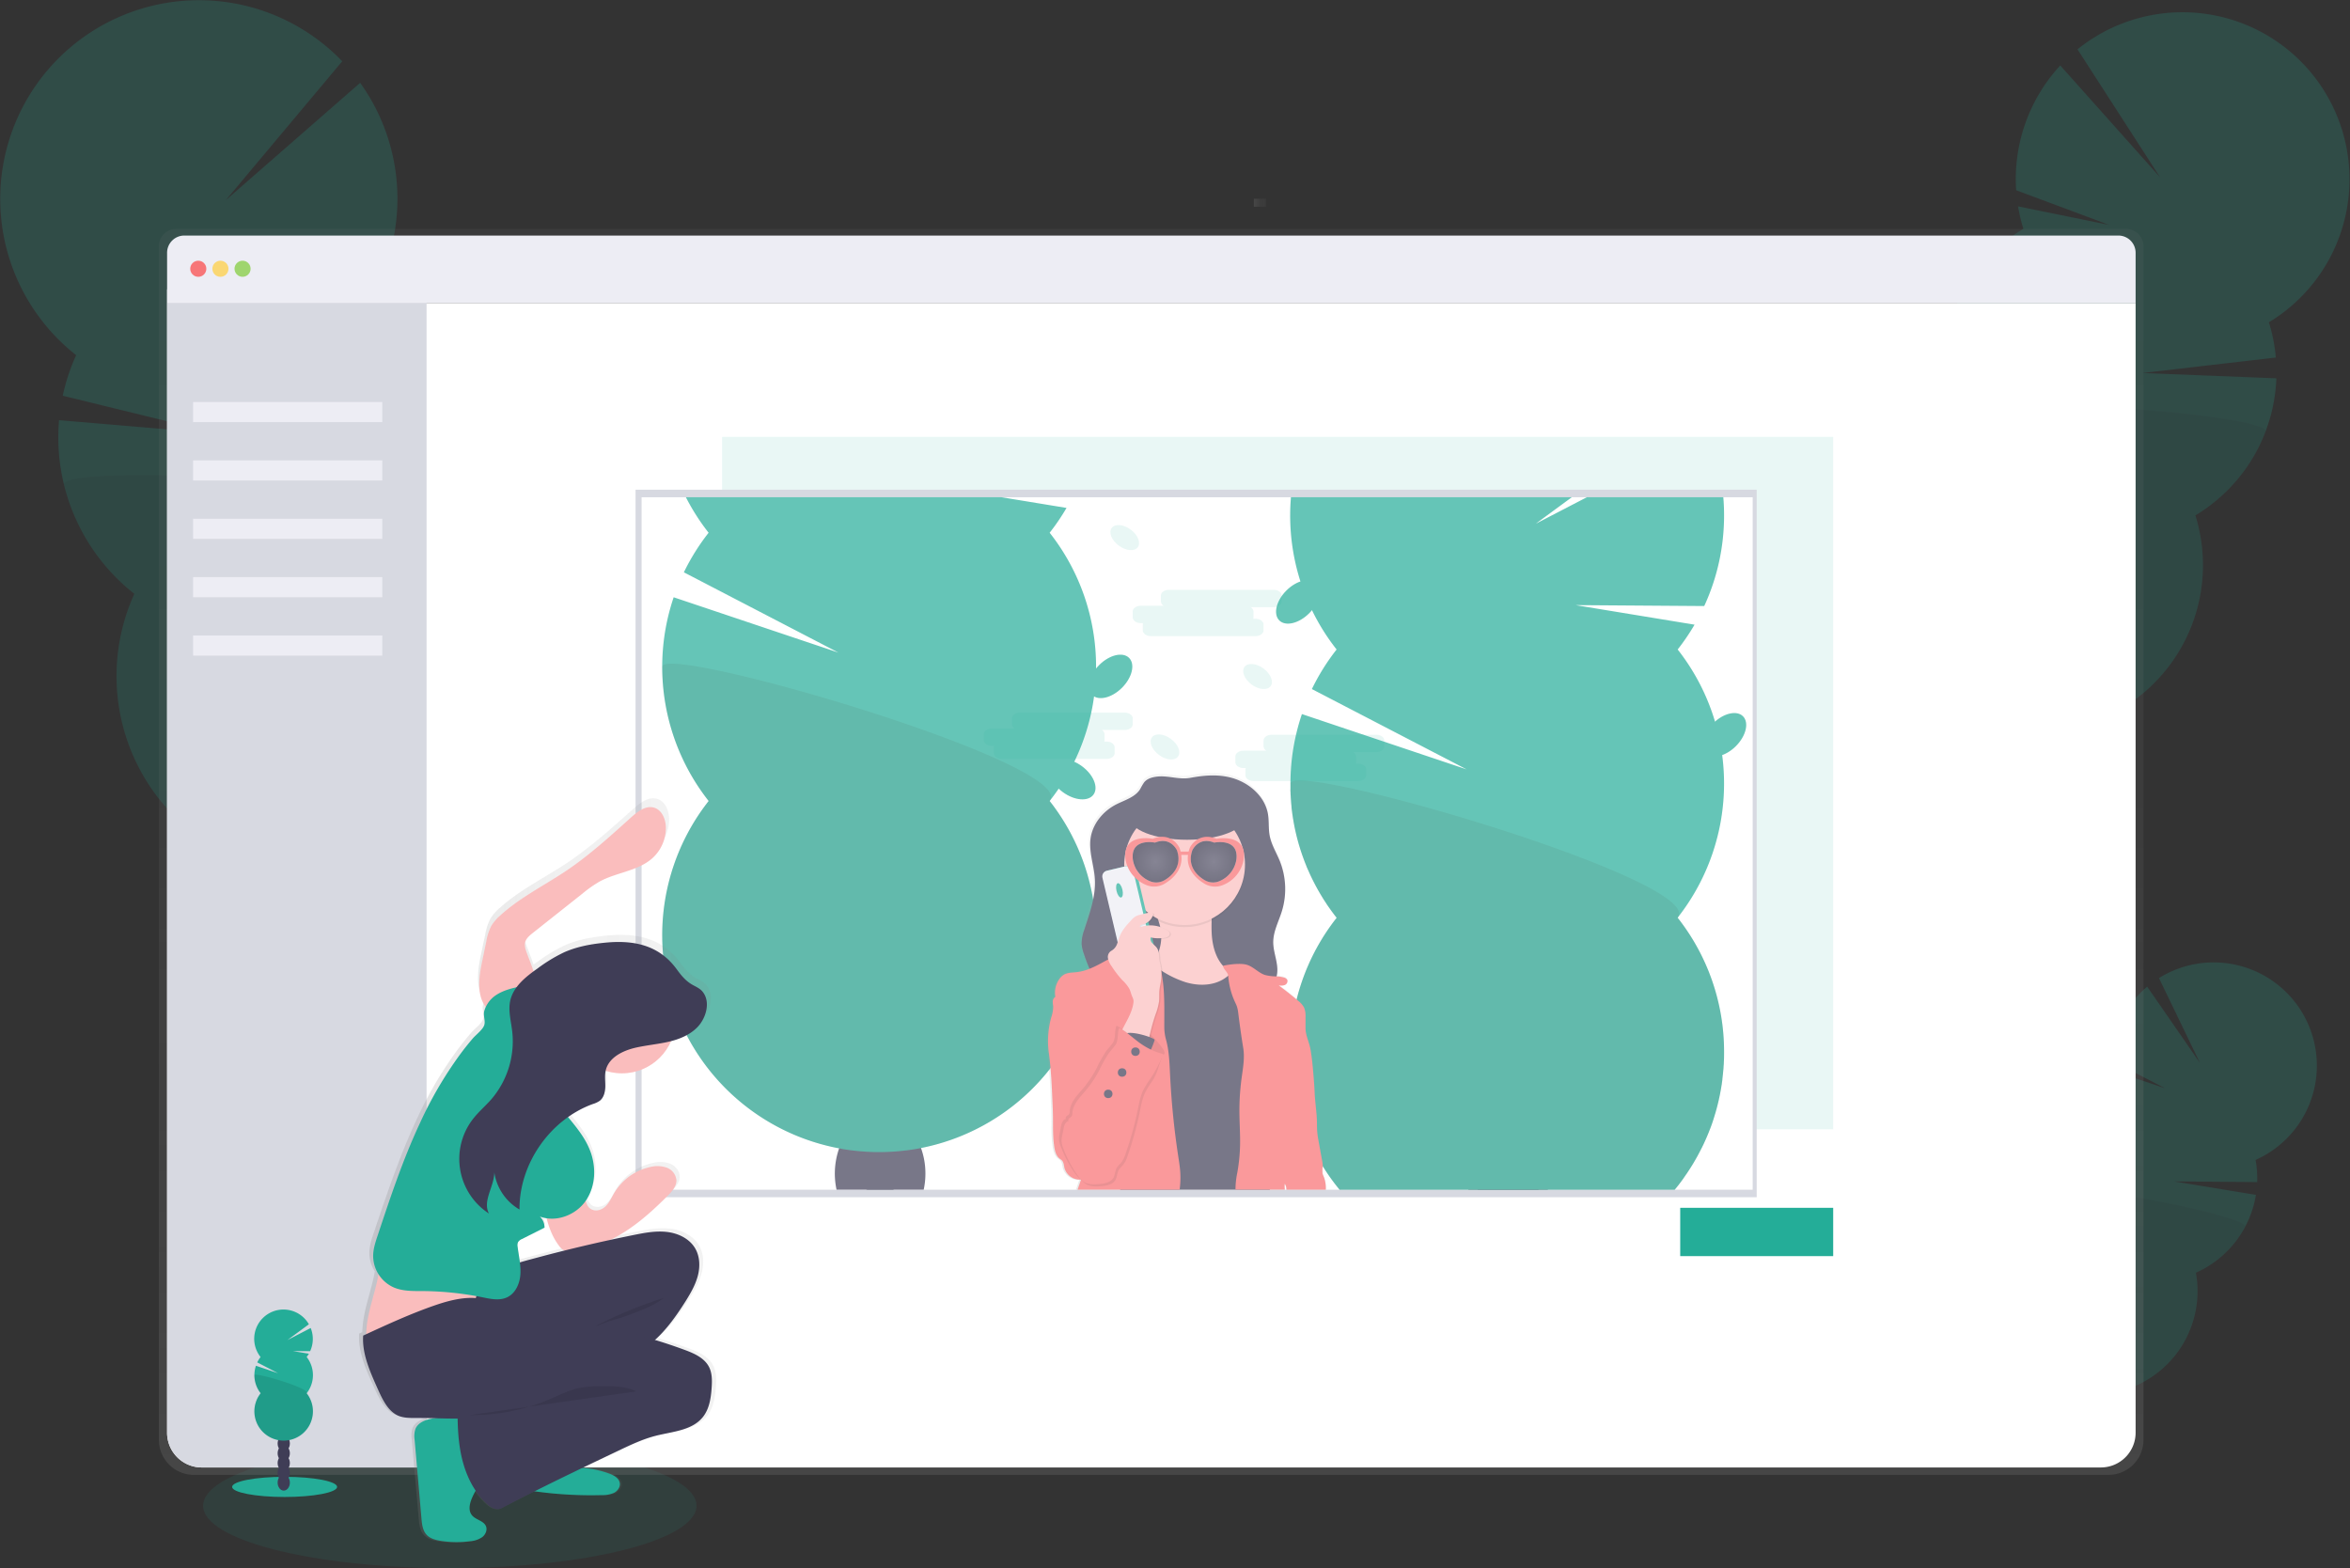 <svg id="be9f6829-3224-4753-912f-7f507815f1bf" data-name="Layer 1" xmlns="http://www.w3.org/2000/svg" xmlns:xlink="http://www.w3.org/1999/xlink" width="1167.52" height="779.03" viewBox="0 0 1167.52 779.03"><rect x="0" y="0" width="1167.52" height="779.03" fill="#333333" stroke="none"/><defs><linearGradient id="addcc5bc-03b4-4507-9835-d726e9cb4f1d" x1="588.17" y1="793.2" x2="588.17" y2="174.2" gradientUnits="userSpaceOnUse"><stop offset="0" stop-color="gray" stop-opacity="0.25"/><stop offset="0.54" stop-color="gray" stop-opacity="0.12"/><stop offset="1" stop-color="gray" stop-opacity="0.1"/></linearGradient><linearGradient id="e2504f94-45dd-4981-a816-a2f082e3b9ba" x1="556.2" y1="1179.83" x2="556.2" y2="1173.83" gradientTransform="translate(85.97 -1015.63)" xlink:href="#addcc5bc-03b4-4507-9835-d726e9cb4f1d"/><linearGradient id="e39136aa-3593-4907-8e63-1fd7210af8ba" x1="605.5" y1="651.51" x2="605.5" y2="444.51" xlink:href="#addcc5bc-03b4-4507-9835-d726e9cb4f1d"/><radialGradient id="ff6ab51b-9cbe-465e-bb4b-38096aabc913" cx="619.25" cy="488.58" r="10.84" gradientUnits="userSpaceOnUse"><stop offset="0" stop-color="#fff"/><stop offset="1"/></radialGradient><radialGradient id="f27ccdd2-fde5-49a7-9026-8eca3e6a77d9" cx="4409.64" cy="488.58" r="10.84" gradientTransform="matrix(-1, 0, 0, 1, 4999.95, 0)" xlink:href="#ff6ab51b-9cbe-465e-bb4b-38096aabc913"/><linearGradient id="b913257d-9419-4869-9ba2-4e2c570edd91" x1="194.53" y1="642.01" x2="372" y2="642.01" xlink:href="#addcc5bc-03b4-4507-9835-d726e9cb4f1d"/></defs><title>image post</title><ellipse cx="223.48" cy="748.04" rx="122.56" ry="30.99" fill="#24ad98" opacity="0.1"/><g opacity="0.2"><path d="M1023.5,786.91a17.73,17.73,0,0,1-1.73,2.67q-8.64-6.09-17.57-11.93c.12-.25.25-.51.39-.76a16.84,16.84,0,0,1,6-6.52c3.29-2,7-2.48,10-.86s4.76,4.94,4.94,8.78A16.84,16.84,0,0,1,1023.5,786.91Z" transform="translate(-16.24 -60.49)" fill="#3f3d56"/><ellipse cx="1022.06" cy="766.76" rx="14.01" ry="10.7" transform="translate(-150.13 1250.62) rotate(-62.09)" fill="#3f3d56"/><ellipse cx="1030.07" cy="751.62" rx="14.01" ry="10.7" transform="translate(-132.49 1249.65) rotate(-62.09)" fill="#3f3d56"/><ellipse cx="1038.09" cy="736.49" rx="14.01" ry="10.7" transform="translate(-114.85 1248.68) rotate(-62.09)" fill="#3f3d56"/><ellipse cx="1046.11" cy="721.35" rx="14.01" ry="10.7" transform="translate(-97.2 1247.71) rotate(-62.09)" fill="#3f3d56"/><path d="M1065.55,599a51.89,51.89,0,0,1-.78-7l27,9.08-27-14A51.4,51.4,0,0,1,1083,550.64l26.16,37.82-20.31-42.07a51.28,51.28,0,1,1,48,90.35,51.19,51.19,0,0,1,.8,11l-41.15-.32,40.52,6.67a51.33,51.33,0,0,1-29.84,38.68,51.28,51.28,0,1,1-71.23-37.72,51.29,51.29,0,0,1,29.67-56Z" transform="translate(-16.24 -60.49)" fill="#24ad98"/><path d="M1131.64,669.89a51,51,0,0,1-24.53,22.88,51.28,51.28,0,1,1-71.23-37.72C1033.89,644.12,1134.34,664.81,1131.64,669.89Z" transform="translate(-16.24 -60.49)" opacity="0.1"/></g><g opacity="0.2"><path d="M991.37,484.44a31.64,31.64,0,0,1-2.25,4.64Q974,481,958.51,473.42c.14-.43.3-.88.47-1.31a27.2,27.2,0,0,1,8.3-11.66c4.87-3.9,10.74-5.37,16-3.38s8.62,7,9.67,13.11A27.21,27.21,0,0,1,991.37,484.44Z" transform="translate(-16.24 -60.49)" fill="#3f3d56"/><ellipse cx="985.03" cy="452.35" rx="22.69" ry="17.33" transform="translate(195.63 1151.56) rotate(-69.16)" fill="#3f3d56"/><ellipse cx="994.89" cy="426.44" rx="22.69" ry="17.33" transform="translate(226.21 1144.08) rotate(-69.16)" fill="#3f3d56"/><ellipse cx="1004.76" cy="400.52" rx="22.69" ry="17.33" transform="translate(256.78 1136.6) rotate(-69.16)" fill="#3f3d56"/><ellipse cx="1014.62" cy="374.61" rx="22.69" ry="17.33" transform="translate(287.36 1129.13) rotate(-69.16)" fill="#3f3d56"/><path d="M1021.49,174.19a83.36,83.36,0,0,1-2.65-11.18l45.22,9.21L1017.9,155a83.11,83.11,0,0,1,21.91-62l49.56,55.53-41-63.53a83,83,0,1,1,95.09,135.6,83.42,83.42,0,0,1,3.46,17.51l-66.17,7.68,66.43,2.65a83.07,83.07,0,0,1-40.24,68.09,83,83,0,1,1-122-46.42,83,83,0,0,1,36.52-95.93Z" transform="translate(-16.24 -60.49)" fill="#24ad98"/><path d="M1141.79,274.89a82.59,82.59,0,0,1-34.86,41.65,83,83,0,1,1-122-46.42C979.6,253,1145.11,266.19,1141.79,274.89Z" transform="translate(-16.24 -60.49)" opacity="0.1"/></g><g opacity="0.2"><path d="M194.62,570.65a37.29,37.29,0,0,0,2,5.8q19-7.28,38.43-14c-.11-.53-.22-1.08-.36-1.62a32.41,32.41,0,0,0-8.07-15c-5.18-5.32-11.89-7.92-18.34-6.34s-11.2,7-13.35,14A32.49,32.49,0,0,0,194.62,570.65Z" transform="translate(-16.24 -60.49)" fill="#3f3d56"/><ellipse cx="206.83" cy="533.72" rx="20.61" ry="26.98" transform="translate(-136.89 3.78) rotate(-13.72)" fill="#3f3d56"/><ellipse cx="199.01" cy="501.69" rx="20.61" ry="26.98" transform="translate(-129.52 1.01) rotate(-13.72)" fill="#3f3d56"/><ellipse cx="191.2" cy="469.66" rx="20.61" ry="26.98" transform="translate(-122.14 -1.76) rotate(-13.72)" fill="#3f3d56"/><ellipse cx="183.38" cy="437.62" rx="20.61" ry="26.98" transform="translate(-114.77 -4.53) rotate(-13.72)" fill="#3f3d56"/><path d="M204.82,200.12a97.86,97.86,0,0,0,4.78-12.8l-54.71,4.2,57-13.46a98.81,98.81,0,0,0-16.71-76.43L128.5,159.85l57.77-68.92a98.72,98.72,0,1,0-132.2,146,99.32,99.32,0,0,0-6.67,20.16l76.95,18.81-78.78-6.67A98.81,98.81,0,0,0,83,355.5a98.71,98.71,0,1,0,150.76-36.8,98.71,98.71,0,0,0-29-118.58Z" transform="translate(-16.24 -60.49)" fill="#24ad98"/><path d="M48,301.21A98.29,98.29,0,0,0,83,355.5a98.71,98.71,0,1,0,150.76-36.8C242.64,299.25,45.39,290.45,48,301.21Z" transform="translate(-16.24 -60.49)" opacity="0.1"/></g><path d="M1072.54,174.2H103.8a8.64,8.64,0,0,0-8.63,8.66V775.74a17.43,17.43,0,0,0,17.4,17.46h951.2a17.43,17.43,0,0,0,17.4-17.46V182.86A8.65,8.65,0,0,0,1072.54,174.2Z" transform="translate(-16.24 -60.49)" fill="url(#addcc5bc-03b4-4507-9835-d726e9cb4f1d)"/><path d="M1077.25,211V772.25A17.26,17.26,0,0,1,1060,789.51H116.51a17.26,17.26,0,0,1-17.26-17.26V211Z" transform="translate(-16.24 -60.49)" fill="#fff"/><path d="M228.17,204.2V789.51H116.51a17.26,17.26,0,0,1-17.26-17.26v-568Z" transform="translate(-16.24 -60.49)" fill="#d7d9e1"/><path d="M1077.25,186.07V211h-978V186.07a8.56,8.56,0,0,1,8.56-8.56h960.88A8.56,8.56,0,0,1,1077.25,186.07Z" transform="translate(-16.24 -60.49)" fill="#ededf4"/><circle cx="98.51" cy="133.52" r="4" fill="#fa5959" opacity="0.8"/><circle cx="109.51" cy="133.52" r="4" fill="#fed253" opacity="0.8"/><circle cx="120.51" cy="133.52" r="4" fill="#8ccf4d" opacity="0.8"/><rect x="95.93" y="199.71" width="94" height="10" fill="#ededf4"/><rect x="95.93" y="228.71" width="94" height="10" fill="#ededf4"/><rect x="95.93" y="257.71" width="94" height="10" fill="#ededf4"/><rect x="95.93" y="286.71" width="94" height="10" fill="#ededf4"/><rect x="95.93" y="315.71" width="94" height="10" fill="#ededf4"/><rect x="640.17" y="158.2" width="4" height="6" transform="translate(787.13 -541.45) rotate(90)" fill="url(#e2504f94-45dd-4981-a816-a2f082e3b9ba)"/><rect x="358.76" y="217.03" width="552" height="344" fill="#24ad98" opacity="0.1"/><rect x="834.76" y="600.03" width="76" height="24" fill="#24ad98"/><rect x="315.76" y="243.29" width="557" height="351.48" fill="#d7d9e1"/><rect x="318.76" y="247.03" width="552" height="344" fill="#fff"/><path d="M649,353.51H597c-2.2,0-4,1.3-4,2.88v2.87a2.61,2.61,0,0,0,1.39,2.16H583c-2.2,0-4,1.29-4,2.88v2.87c0,1.58,1.8,2.88,4,2.88h1.14a2.19,2.19,0,0,0-.14.71v2.88c0,1.58,1.8,2.87,4,2.87h52c2.2,0,4-1.29,4-2.87v-2.88c0-1.58-1.8-2.87-4-2.87h-1.14a2.19,2.19,0,0,0,.14-.72V364.3a2.61,2.61,0,0,0-1.39-2.16H649c2.2,0,4-1.29,4-2.88v-2.87C653,354.81,651.2,353.51,649,353.51Z" transform="translate(-16.24 -60.49)" fill="#24ad98" opacity="0.1"/><path d="M575,414.51H523c-2.2,0-4,1.3-4,2.88v2.87a2.61,2.61,0,0,0,1.39,2.16H509c-2.2,0-4,1.29-4,2.88v2.87c0,1.58,1.8,2.88,4,2.88h1.14a2.19,2.19,0,0,0-.14.71v2.88c0,1.58,1.8,2.87,4,2.87h52c2.2,0,4-1.29,4-2.87v-2.88c0-1.58-1.8-2.87-4-2.87h-1.14a2.19,2.19,0,0,0,.14-.72V425.3a2.61,2.61,0,0,0-1.39-2.16H575c2.2,0,4-1.29,4-2.88v-2.87C579,415.81,577.2,414.51,575,414.51Z" transform="translate(-16.24 -60.49)" fill="#24ad98" opacity="0.1"/><path d="M700,425.51H648c-2.2,0-4,1.3-4,2.88v2.87a2.61,2.61,0,0,0,1.39,2.16H634c-2.2,0-4,1.29-4,2.88v2.87c0,1.58,1.8,2.88,4,2.88h1.14a2.19,2.19,0,0,0-.14.71v2.88c0,1.58,1.8,2.87,4,2.87h52c2.2,0,4-1.29,4-2.87v-2.88c0-1.58-1.8-2.87-4-2.87h-1.14a2.19,2.19,0,0,0,.14-.72V436.3a2.61,2.61,0,0,0-1.39-2.16H700c2.2,0,4-1.29,4-2.88v-2.87C704,426.81,702.2,425.51,700,425.51Z" transform="translate(-16.24 -60.49)" fill="#24ad98" opacity="0.1"/><ellipse cx="595" cy="431.51" rx="4.96" ry="8.06" transform="translate(-121.16 595.39) rotate(-53.72)" fill="#24ad98" opacity="0.1"/><ellipse cx="575" cy="327.51" rx="4.96" ry="8.06" transform="translate(-45.48 536.8) rotate(-53.72)" fill="#24ad98" opacity="0.1"/><ellipse cx="641" cy="396.51" rx="4.96" ry="8.06" transform="translate(-74.16 618.19) rotate(-53.72)" fill="#24ad98" opacity="0.1"/><g opacity="0.7"><path d="M460.49,651.51h-14a17.57,17.57,0,0,1,14,0Z" transform="translate(-16.24 -60.49)" fill="#3f3d56"/><path d="M476,643.51a37.22,37.22,0,0,1-.85,8h-43.3A37.94,37.94,0,0,1,433.13,631a32,32,0,0,1,2.56-5.48c4.11-7,10.56-11.45,17.81-11.45s13.7,4.48,17.81,11.45a32,32,0,0,1,2.5,5.31A37.1,37.1,0,0,1,476,643.51Z" transform="translate(-16.24 -60.49)" fill="#3f3d56"/><ellipse cx="437.26" cy="547.03" rx="22.5" ry="29.45" fill="#3f3d56"/><ellipse cx="437.26" cy="511.03" rx="22.5" ry="29.45" fill="#3f3d56"/><path d="M537.73,458.42a107.8,107.8,0,0,1-63.92,172.4c-2.59.51-5.21.93-7.86,1.23a107.59,107.59,0,0,1-24.74.13q-4.09-.43-8.08-1.19a107.78,107.78,0,0,1-64.82-172.57,107.81,107.81,0,0,1-17.38-101.21l81.83,27.47L356,344.81a107.91,107.91,0,0,1,12.29-19.66A107.57,107.57,0,0,1,357,307.51H513.78l32.33,5.31a109.12,109.12,0,0,1-8.38,12.33,107.35,107.35,0,0,1,23.06,66.64c0,.27,0,.55,0,.82a105.36,105.36,0,0,1-1,13.85q-.54,4.08-1.4,8.05a107.18,107.18,0,0,1-7.75,23c-.21.46-.43.91-.65,1.36a107.67,107.67,0,0,1-7.75,13.39c-1.38,2-2.82,4-4.34,5.93Z" transform="translate(-16.24 -60.49)" fill="#24ad98"/><path d="M345.24,391.79a107.3,107.3,0,0,0,23.07,66.64,107.77,107.77,0,1,0,169.42,0C552.17,440.09,345.24,379.69,345.24,391.79Z" transform="translate(-16.24 -60.49)" opacity="0.1"/><path d="M785.3,651.51H745.7a31.05,31.05,0,0,1,2-4c4.11-7,10.56-11.45,17.81-11.45s13.7,4.48,17.81,11.45A31.05,31.05,0,0,1,785.3,651.51Z" transform="translate(-16.24 -60.49)" fill="#3f3d56"/><path d="M788,629.51a35.52,35.52,0,0,1-4.69,18,27.73,27.73,0,0,1-2.85,4H750.54a27.73,27.73,0,0,1-2.85-4,35.52,35.52,0,0,1-4.69-18c0-16.27,10.07-29.45,22.5-29.45S788,613.24,788,629.51Z" transform="translate(-16.24 -60.49)" fill="#3f3d56"/><path d="M849.9,516.19l-.17.23a107.35,107.35,0,0,1,23.06,66.64c0,1.71,0,3.42-.12,5.11,0,.48,0,1-.08,1.45l-.06,1c0,.59-.09,1.19-.15,1.78s-.1,1.28-.18,1.91-.16,1.55-.26,2.32l0,.25c-.07.57-.15,1.14-.24,1.7,0,.4-.11.8-.17,1.19-.24,1.56-.52,3.11-.83,4.64-.08.44-.18.88-.28,1.32s-.18.9-.29,1.35-.24,1-.37,1.54a3.89,3.89,0,0,1-.12.49c-.13.55-.27,1.09-.41,1.63s-.22.83-.35,1.25c-.16.62-.34,1.24-.53,1.86s-.37,1.22-.56,1.83q-1,3.32-2.3,6.52c-.28.71-.56,1.41-.85,2.11,0,0,0,0,0,0-.22.54-.45,1.07-.68,1.59-.13.3-.26.6-.4.9s-.32.73-.49,1.09-.43,1-.66,1.41c-.31.66-.63,1.32-1,2-.19.38-.38.76-.58,1.14q-2.13,4.15-4.63,8.09c-.39.62-.79,1.24-1.2,1.85,0,0,0,0,0,0q-.62.95-1.26,1.86L852.53,646q-2,2.84-4.27,5.54H681.77c-1.49-1.81-2.93-3.67-4.3-5.58l-.79-1.11c-.27-.39-.55-.78-.81-1.18l-.41-.61c-.34-.5-.67-1-1-1.51l-.36-.56c-.37-.58-.74-1.17-1.1-1.77-1.35-2.2-2.61-4.45-3.8-6.75-.2-.38-.4-.76-.58-1.14-.33-.65-.65-1.31-1-2q-.35-.69-.66-1.41c-.17-.36-.34-.72-.49-1.09s-.27-.6-.4-.9c-.23-.52-.46-1-.68-1.59,0,0,0,0,0,0-.29-.7-.57-1.4-.85-2.11-.84-2.14-1.6-4.31-2.3-6.52-.19-.61-.38-1.22-.56-1.83s-.37-1.24-.53-1.86c-.13-.42-.24-.83-.35-1.25s-.28-1.08-.41-1.63a3.89,3.89,0,0,1-.12-.49c-.13-.51-.25-1-.37-1.54s-.2-.9-.29-1.35-.2-.88-.28-1.32c-.31-1.53-.59-3.08-.83-4.64-.06-.39-.12-.79-.17-1.19-.09-.56-.17-1.13-.24-1.7l0-.25c-.1-.77-.19-1.55-.26-2.32s-.14-1.27-.18-1.91-.11-1.19-.15-1.78l-.06-1c0-.48-.06-1-.08-1.45-.08-1.69-.12-3.4-.12-5.11a107.3,107.3,0,0,1,23.07-66.64c-.58-.73-1.14-1.47-1.7-2.22l-.37-.5q-.65-.86-1.26-1.74l-.39-.55c-.48-.69-1-1.39-1.42-2.09a3.28,3.28,0,0,1-.2-.31c-.49-.74-1-1.48-1.44-2.24l-.3-.47c-.44-.73-.89-1.46-1.32-2.2l-.22-.38c-.45-.78-.89-1.56-1.32-2.35l-.15-.28c-.39-.71-.76-1.42-1.13-2.14-.92-1.79-1.8-3.61-2.61-5.46-.48-1.08-1-2.16-1.39-3.26l-.16-.4c-.28-.69-.55-1.38-.81-2.08s-.51-1.39-.76-2.09-.49-1.41-.72-2.11c-.38-1.16-.74-2.32-1.09-3.5-.09-.3-.18-.61-.26-.91-.19-.68-.38-1.36-.56-2.05a0,0,0,0,0,0,0c-.18-.72-.36-1.44-.53-2.16s-.31-1.31-.46-2l-.09-.42q-.24-1.12-.45-2.25c-.11-.57-.22-1.14-.31-1.72a4.63,4.63,0,0,1-.09-.49c-.11-.59-.2-1.18-.29-1.77q-.18-1.14-.33-2.28c-.11-.86-.22-1.72-.31-2.58,0-.13,0-.27,0-.4-.08-.79-.16-1.59-.21-2.38s-.12-1.42-.16-2.13c0-.53-.07-1.07-.09-1.61s0-.88-.05-1.32,0-.86,0-1.3q0-1.25,0-2.49v-.28a107.55,107.55,0,0,1,5.69-34.3l81.83,27.47L668,402.81a107.91,107.91,0,0,1,12.29-19.66,107.11,107.11,0,0,1-12.25-19.54,105.28,105.28,0,0,1-5.72-14.26,107.65,107.65,0,0,1-5.1-32.83c0-3,.13-6,.38-9H797.13L779.2,320.69l25.41-13.18h67.8c.26,3,.38,6,.38,9a107.35,107.35,0,0,1-9.86,45.06L799,361.11l59.12,9.71a109.12,109.12,0,0,1-8.38,12.33,107.79,107.79,0,0,1,.17,133Z" transform="translate(-16.24 -60.49)" fill="#24ad98"/><path d="M872.79,583.06c0,1.71,0,3.42-.12,5.11,0,.48,0,1-.08,1.45l-.06,1c0,.59-.09,1.19-.15,1.78s-.1,1.28-.18,1.91-.16,1.55-.26,2.32l0,.25c-.07.57-.15,1.14-.24,1.7,0,.4-.11.8-.17,1.19-.24,1.56-.52,3.11-.83,4.64-.08.44-.18.88-.28,1.32s-.18.9-.29,1.35-.24,1-.37,1.54a3.89,3.89,0,0,1-.12.49c-.13.55-.27,1.09-.41,1.63s-.22.83-.35,1.25c-.16.62-.34,1.24-.53,1.86s-.37,1.22-.56,1.83q-1,3.32-2.3,6.52c-.28.71-.56,1.41-.85,2.11,0,0,0,0,0,0-.22.54-.45,1.07-.68,1.59-.13.3-.26.6-.4.9s-.32.73-.49,1.09-.43,1-.66,1.41c-.31.66-.63,1.32-1,2-.19.38-.38.76-.58,1.14q-2.13,4.15-4.63,8.09c-.39.62-.79,1.24-1.2,1.85,0,0,0,0,0,0q-.62.95-1.26,1.86L852.53,646q-2,2.84-4.27,5.54H681.77c-1.49-1.81-2.93-3.67-4.3-5.58l-.79-1.11c-.27-.39-.55-.78-.81-1.18l-.41-.61c-.34-.5-.67-1-1-1.51l-.36-.56c-.37-.58-.74-1.17-1.1-1.77-1.35-2.2-2.61-4.45-3.8-6.75-.2-.38-.4-.76-.58-1.14-.33-.65-.65-1.31-1-2q-.35-.69-.66-1.41c-.17-.36-.34-.72-.49-1.09s-.27-.6-.4-.9c-.23-.52-.46-1-.68-1.59,0,0,0,0,0,0-.29-.7-.57-1.4-.85-2.11-.84-2.14-1.6-4.31-2.3-6.52-.19-.61-.38-1.22-.56-1.83s-.37-1.24-.53-1.86c-.13-.42-.24-.83-.35-1.25s-.28-1.08-.41-1.63a3.89,3.89,0,0,1-.12-.49c-.13-.51-.25-1-.37-1.54s-.2-.9-.29-1.35-.2-.88-.28-1.32c-.31-1.53-.59-3.08-.83-4.64-.06-.39-.12-.79-.17-1.19-.09-.56-.17-1.13-.24-1.7l0-.25c-.1-.77-.19-1.55-.26-2.32s-.14-1.27-.18-1.91-.11-1.19-.15-1.78l-.06-1c0-.48-.06-1-.08-1.45-.08-1.69-.12-3.4-.12-5.11a107.3,107.3,0,0,1,23.07-66.64c-.58-.73-1.14-1.47-1.7-2.22l-.37-.5q-.65-.86-1.26-1.74l-.39-.55c-.48-.69-1-1.39-1.42-2.09a3.28,3.28,0,0,1-.2-.31c-.49-.74-1-1.48-1.44-2.24l-.3-.47c-.44-.73-.89-1.46-1.32-2.2l-.22-.38c-.45-.78-.89-1.56-1.32-2.35l-.15-.28c-.39-.71-.76-1.42-1.13-2.14-.92-1.79-1.8-3.61-2.61-5.46-.48-1.08-1-2.16-1.39-3.26l-.16-.4c-.28-.69-.55-1.38-.81-2.08s-.51-1.39-.76-2.09-.49-1.41-.72-2.11c-.38-1.16-.74-2.32-1.09-3.5-.09-.3-.18-.61-.26-.91-.19-.68-.38-1.36-.56-2.05a0,0,0,0,0,0,0c-.18-.72-.36-1.44-.53-2.16s-.31-1.31-.46-2l-.09-.42q-.24-1.12-.45-2.25c-.11-.57-.22-1.14-.31-1.72a4.63,4.63,0,0,1-.09-.49c-.11-.59-.2-1.18-.29-1.77q-.18-1.14-.33-2.28c-.11-.86-.22-1.72-.31-2.58,0-.13,0-.27,0-.4-.08-.79-.16-1.59-.21-2.38s-.12-1.42-.16-2.13c0-.53-.07-1.07-.09-1.61s0-.88-.05-1.32,0-.86,0-1.3q0-1.25,0-2.49a.66.66,0,0,1,0-.28c.55-1.83,6.83-1.65,16.81,0,7.93,1.31,18.18,3.55,29.77,6.45h0c59.74,14.94,154.66,47.39,146,60.23l-.17.23A107.35,107.35,0,0,1,872.79,583.06Z" transform="translate(-16.24 -60.49)" opacity="0.1"/><ellipse cx="568" cy="396.51" rx="13" ry="8" transform="translate(-130.25 457.29) rotate(-45)" fill="#24ad98"/><ellipse cx="661" cy="359.51" rx="13" ry="8" transform="translate(-76.85 512.21) rotate(-45)" fill="#24ad98"/><ellipse cx="873" cy="425.51" rx="13" ry="8" transform="translate(-61.43 681.45) rotate(-45)" fill="#24ad98"/><ellipse cx="549" cy="447.51" rx="8" ry="13" transform="translate(-152.84 564.84) rotate(-53.72)" fill="#24ad98"/><path d="M674,645.27a10.67,10.67,0,0,1-.6-1.54,13.47,13.47,0,0,1,.09-3.69V640a12.71,12.71,0,0,0-.29-2.6c-.6-3.28-1.19-6.57-1.78-9.85-.28-1.52-.55-3-.68-4.56s-.12-3.15-.14-4.72c-.08-5.1-1-10.17-1.18-15.26-.1-2.65-.31-5.3-.52-7.94-.37-4.55-.77-9.09-1.57-13.58-.63-3.56-2.42-6.88-2.45-10.5l-.06-5.63a10.74,10.74,0,0,0-.75-4.72,10.56,10.56,0,0,0-2.78-3.18l-.84-.71q-4-3.44-8.29-6.57h0c-.26-.21-.52-.4-.78-.59a6,6,0,0,0,3.11-.22,2.28,2.28,0,0,0,1.32-1.8,1.39,1.39,0,0,0-.13-.77,2.64,2.64,0,0,0-1.58-1.13,14.26,14.26,0,0,0-3.57-.59h-.21a14.32,14.32,0,0,0,.28-1.48,16.25,16.25,0,0,0-.08-4.35,2.36,2.36,0,0,0,0-.28c-.34-2.3-1-4.58-1.41-6.88-.05-.29-.09-.58-.13-.87a19.85,19.85,0,0,1-.29-3.26c0-5.43,2.76-10.42,4.35-15.61a37.49,37.49,0,0,0,1.59-12.76c0-.32,0-.64-.07-1a37.23,37.23,0,0,0-2.63-11.36c-1.72-4.23-4.22-8.19-5.06-12.67-.06-.33-.11-.64-.16-1,0-.06,0-.11,0-.17-.33-2.58-.21-5.2-.44-7.79l0-.22c0-.5-.1-1-.19-1.51-1.51-8.95-9.49-15.84-18.26-18.21-6.77-1.84-13.66-1.26-20.46,0-5.86,1.09-11.2-1.3-17-.54-2.29.3-4.68,1.05-6.15,2.83a31.21,31.21,0,0,0-2.05,3.44c-2.61,4.08-7.79,5.44-12.08,7.67-6.53,3.38-11.74,9.7-12.71,17-.91,6.75,1.75,13.45,2.15,20.25a36.69,36.69,0,0,1-.53,8.44c-1,5.73-3,11.37-4.77,16.94a19.88,19.88,0,0,0-1.33,7.12,19,19,0,0,0,1.1,4.84c.84,2.56,1.79,5.09,2.88,7.56a25.09,25.09,0,0,1-6.31,1.65c-2.22.25-4.57.16-6.49,1.29a7.85,7.85,0,0,0-2.26,2.15,11.86,11.86,0,0,0-2.05,8.92,2.75,2.75,0,0,0-1.28,2.37c0,.94.16,1.88.2,2.82a17.79,17.79,0,0,1-1,5.22,44.23,44.23,0,0,0-1.15,17.7c.4,2.94.71,5.86.94,8.79h0c.53,6.53.74,13.05,1,19.65.28,6.26-.24,12.59.8,18.78.35,2.07,1,4.26,2.62,5.56A10.2,10.2,0,0,1,543,637c.92,1,.95,2.42,1.25,3.71a8,8,0,0,0,8.24,5.87l0,0h0l-1.68,4.85H654.48a12.26,12.26,0,0,1,0-2.84l0,.06a5,5,0,0,1,.77,2.78H675A15.47,15.47,0,0,0,674,645.27Z" transform="translate(-16.24 -60.49)" fill="url(#e39136aa-3593-4907-8e63-1fd7210af8ba)"/><path d="M590.78,446.34c-2.28.3-4.65,1-6.11,2.81a32.48,32.48,0,0,0-2,3.42c-2.58,4.05-7.72,5.4-12,7.61-6.48,3.36-11.65,9.65-12.62,16.89-.89,6.71,1.74,13.36,2.14,20.12.52,8.62-2.61,17-5.26,25.21a19.64,19.64,0,0,0-1.32,7.07,18.71,18.71,0,0,0,1.09,4.82c2.43,7.37,5.73,14.55,10.64,20.57s11.54,10.82,19.1,12.6a55.44,55.44,0,0,0,10.53,1.12q8.12.3,16.24.29a47.18,47.18,0,0,0,8.89-.59c6.19-1.2,11.66-4.71,16.95-8.15,6.09-4,12.78-8.81,13.7-16,.66-5.2-1.94-10.3-1.94-15.54,0-5.39,2.74-10.35,4.32-15.51a37.49,37.49,0,0,0-1.1-24.92c-1.71-4.19-4.19-8.13-5-12.58-.65-3.49-.25-7.1-.83-10.59-1.49-8.9-9.42-15.74-18.13-18.1-6.72-1.82-13.55-1.25-20.31,0C601.89,448,596.58,445.58,590.78,446.34Z" transform="translate(-16.24 -60.49)" fill="#3f3d56"/><path d="M592.62,520.88a22,22,0,0,1-2.74,16.52,26.68,26.68,0,0,1-5.87,6.13,37.45,37.45,0,0,1-11.58,6.4,23.34,23.34,0,0,0,8.91,4.33,42,42,0,0,0,7.59.92,215.44,215.44,0,0,0,38.42-1.39c4.26-.54,8.7-1.28,12.14-3.84a1.69,1.69,0,0,0,.68-.8c.25-.85-.76-1.49-1.59-1.77-4.11-1.4-8.53-2.21-12.08-4.71-5.44-3.81-7.71-10.82-8.2-17.45s.47-13.31-.18-19.93q-13.17-.19-26.33.77c-1,.07-5.41-.18-5.93.67s1.87,3.28,2.47,4.2A29.27,29.27,0,0,1,592.62,520.88Z" transform="translate(-16.24 -60.49)" fill="#fbbebe"/><circle cx="588.54" cy="430.6" r="30" opacity="0.1"/><circle cx="588.54" cy="429.54" r="30" fill="#fbbebe"/><path d="M646.89,600.45c-2.45,10-4,20.44-2.95,30.73.66,6.54,2.89,13.64,3.17,20.33H572.77c0-3.48,0-7.07-.06-10.66,0-.71,0-1.41,0-2.13h0c0-.92,0-1.84,0-2.77h0c0-2.8,0-5.57,0-8.27,0-4.87,0-9.74-.51-14.58a106,106,0,0,0-5.95-25.22c-.21-.6-.42-1.2-.64-1.79h0a1.46,1.46,0,0,1-.07-.19c-.23-.6-.45-1.2-.68-1.81-3.62-9.61-7.75-19.6-5.77-29.6a24.71,24.71,0,0,1,2-5.85,25.86,25.86,0,0,1,7-8.9l.29-.24a25.22,25.22,0,0,1,3.26-2.16,19.87,19.87,0,0,1,1.79-.89l.23-.1a11.88,11.88,0,0,1,4.38-1c3.77-.06,7.16,2.09,10.31,4.19l.25.17.42.27.48.32c1.24.82,2.5,1.64,3.77,2.42l.61.37a49.94,49.94,0,0,0,11.31,5.33c6,1.82,12.78,1.89,18.27-1.14a19.84,19.84,0,0,0,3-2.09,22.21,22.21,0,0,0,1.69-1.53,39.36,39.36,0,0,0,3.33-3.74c1.45,2.84,4.62,4,7.25,5.84a21.24,21.24,0,0,1,6.71,8c.44.86.83,1.74,1.18,2.63a57.67,57.67,0,0,1,3,13.07,66.7,66.7,0,0,1,.87,13.23C650.09,588.71,648.33,594.57,646.89,600.45Z" transform="translate(-16.24 -60.49)" fill="#3f3d56"/><rect x="569.16" y="491.07" width="16.93" height="51.34" rx="2.9" transform="translate(1242.43 826.21) rotate(166.7)" fill="#24ad98"/><rect x="568.94" y="491.27" width="15.67" height="51.34" rx="2.9" transform="translate(1240.8 826.81) rotate(166.7)" fill="#ededf4"/><ellipse cx="572.44" cy="502.76" rx="1.5" ry="3.64" transform="translate(-116.57 84.73) rotate(-13.3)" fill="#24ad98"/><path d="M602.31,651.51H551.6l1.72-5h0s0,0,0,0h-.06a7.93,7.93,0,0,1-8.18-5.83c-.3-1.28-.33-2.74-1.24-3.69a9.32,9.32,0,0,0-1.17-.9c-1.64-1.29-2.25-3.47-2.59-5.53-1-6.15-.52-12.43-.79-18.66-.3-7-.52-13.87-1.13-20.78-.22-2.49-.49-5-.83-7.48a44.06,44.06,0,0,1,1.15-17.59,17.52,17.52,0,0,0,1-5.18c0-.94-.25-1.87-.2-2.8a2.75,2.75,0,0,1,1.27-2.36,11.79,11.79,0,0,1,2-8.86,7.74,7.74,0,0,1,2.24-2.14c1.9-1.12,4.25-1,6.44-1.28a24.59,24.59,0,0,0,6.26-1.64h0c.71-.28,1.4-.58,2.1-.9h0c2.44-1.12,4.82-2.48,7.21-3.77l.5-.27c1.8-1,3.61-1.89,5.46-2.66l.23-.09a24.22,24.22,0,0,1,6.85-1.79,38.25,38.25,0,0,1,6.93.17,4.29,4.29,0,0,1,1.84.58,6.21,6.21,0,0,1,2.05,2.17h0c.07.12.14.23.21.36a23.93,23.93,0,0,1,1.92,5.66c.12.49.23,1,.33,1.46a.06.06,0,0,0,0,0c.24,1.18.45,2.36.62,3.55,0,0,0,0,0,0v0a82.86,82.86,0,0,1,.82,9.06c.19,4.37.14,8.78.12,13.16,0,.74,0,1.47,0,2.2a24.06,24.06,0,0,0,.88,6.37c1.55,5.66,1.71,11.59,2,17.44a395.61,395.61,0,0,0,4.13,40.93c.39,2.55.8,5.09.94,7.66A45.52,45.52,0,0,1,602.31,651.51Z" transform="translate(-16.24 -60.49)" fill="#f86d70"/><path d="M591.36,578.16a29.52,29.52,0,0,1,3,4c.41.67.74,1.65.14,2.16a1.78,1.78,0,0,1-1.09.3l-7.16.3a8,8,0,0,1-3.2-.29,8.19,8.19,0,0,1-3.33-3l-3.17-4.14a9.47,9.47,0,0,1-2-3.57A3.2,3.2,0,0,1,576,570.4a4.73,4.73,0,0,1,3.49.24c2.14.73,4.7,1.22,6.61,2.46A28,28,0,0,1,591.36,578.16Z" transform="translate(-16.24 -60.49)" fill="#f86d70"/><path d="M591.36,578.16a29.52,29.52,0,0,1,3,4c.41.67.74,1.65.14,2.16a1.78,1.78,0,0,1-1.09.3l-7.16.3a8,8,0,0,1-3.2-.29,8.19,8.19,0,0,1-3.33-3l-3.17-4.14a9.47,9.47,0,0,1-2-3.57A3.2,3.2,0,0,1,576,570.4a4.73,4.73,0,0,1,3.49.24c2.14.73,4.7,1.22,6.61,2.46A28,28,0,0,1,591.36,578.16Z" transform="translate(-16.24 -60.49)" opacity="0.1"/><path d="M587.3,578.64a101.61,101.61,0,0,1,3.58-13.74,31.89,31.89,0,0,0,1.8-6.68c.19-1.79,0-3.6.18-5.4.14-1.55.52-3.07.75-4.61a23.1,23.1,0,0,0-.56-9.36c-.65-2.43,0-5.37-1.58-7.34-.63-.8-1.48-1.42-2.13-2.2a3.05,3.05,0,0,1-.81-2.81,17.63,17.63,0,0,0,6.75.22,4.46,4.46,0,0,0,1.88-.66,1.79,1.79,0,0,0,.8-1.72,2.54,2.54,0,0,0-1.29-1.47,15.8,15.8,0,0,0-13.43-1.49.79.79,0,0,1,.34-1,2.88,2.88,0,0,1,1-.34,7,7,0,0,0,5-4.33,1.38,1.38,0,0,0,.1-1c-.25-.75-1.31-.71-2.08-.52l-4.13,1a9.25,9.25,0,0,0-2.31.78,9.51,9.51,0,0,0-2.37,2.06c-2.17,2.34-4.38,4.76-5.58,7.72-.53,1.34-.85,2.76-1.41,4.09a6.23,6.23,0,0,1-2.72,3.25,3.54,3.54,0,0,0-1.77,3.73,10.32,10.32,0,0,0,1.89,4.09,50.2,50.2,0,0,0,5.19,6.77,18.7,18.7,0,0,1,3.56,4.35c.59,1.2.84,2.53,1.36,3.76a8.08,8.08,0,0,1,.65,1.78,4.64,4.64,0,0,1,0,1.34c-.87,6.74-5.87,12.24-7.74,18.78a2.21,2.21,0,0,0-.12,1,2.35,2.35,0,0,0,1.09,1.45c3.63,2.75,8.07,4.16,12.42,5.53A46.24,46.24,0,0,0,587.3,578.64Z" transform="translate(-16.24 -60.49)" opacity="0.1"/><path d="M586.69,578.33a102,102,0,0,1,3.58-13.74,31,31,0,0,0,1.8-6.67c.19-1.79,0-3.61.18-5.4.14-1.55.52-3.07.75-4.61a23.14,23.14,0,0,0-.55-9.37c-.66-2.42,0-5.37-1.59-7.34-.63-.8-1.47-1.41-2.13-2.19a3,3,0,0,1-.8-2.81,17.58,17.58,0,0,0,6.74.21,4.44,4.44,0,0,0,1.88-.65,1.8,1.8,0,0,0,.8-1.72,2.48,2.48,0,0,0-1.29-1.47,15.79,15.79,0,0,0-13.42-1.5.76.76,0,0,1,.33-1,3,3,0,0,1,1-.34,7,7,0,0,0,5-4.34,1.42,1.42,0,0,0,.09-1c-.25-.74-1.31-.7-2.08-.51l-4.13,1a10.31,10.31,0,0,0-2.31.78,9.72,9.72,0,0,0-2.37,2.06c-2.17,2.35-4.38,4.76-5.57,7.72-.54,1.34-.86,2.76-1.42,4.09a6.16,6.16,0,0,1-2.72,3.25,3.56,3.56,0,0,0-1.77,3.74,10.32,10.32,0,0,0,1.89,4.09,50.08,50.08,0,0,0,5.2,6.77,18.91,18.91,0,0,1,3.55,4.35c.59,1.2.84,2.53,1.36,3.75a8.5,8.5,0,0,1,.66,1.78,4.7,4.7,0,0,1,0,1.35c-.87,6.74-5.86,12.23-7.73,18.77a2.26,2.26,0,0,0-.13,1,2.4,2.4,0,0,0,1.09,1.45c3.63,2.74,8.07,4.16,12.42,5.53A46.36,46.36,0,0,0,586.69,578.33Z" transform="translate(-16.24 -60.49)" fill="#fbbebe"/><path d="M589.44,576.63a.78.78,0,0,1,.35.32.84.84,0,0,1,0,.54,45,45,0,0,1-3.92,8.62q-4.83-2.65-9.45-5.69a5.16,5.16,0,0,1-1.89-1.79C570,569.88,586.43,574.89,589.44,576.63Z" transform="translate(-16.24 -60.49)" fill="#3f3d56"/><path d="M571.34,580.88c-1.06,1.42-2.29,2.7-3.34,4.13a64.17,64.17,0,0,0-4.62,8.32,56.31,56.31,0,0,1-7,10.36c-2.73,3.21-6,6.49-6.29,10.69a3.46,3.46,0,0,1-.38,1.73,6.91,6.91,0,0,1-1.24,1c-.4.37-.63,1.06-.23,1.43-1.57.16-2.21,2-2.51,3.59l-.69,3.55a12.22,12.22,0,0,0-.34,2.82,11.66,11.66,0,0,0,.92,3.74A60.73,60.73,0,0,0,552,644.65c1.25,1.85,2.69,3.71,4.74,4.59a13.12,13.12,0,0,0,6,.57c2.88-.18,6.24-.65,7.68-3.16.91-1.59.77-3.65,1.77-5.2a19.69,19.69,0,0,1,1.9-2.09,13.52,13.52,0,0,0,2.35-4.63,172,172,0,0,0,6.32-23.08,37.35,37.35,0,0,1,2.09-7.74,43,43,0,0,1,3.85-6.35c2.57-3.89,3-7.25,4.73-11.56-3.92-.91-5.73-3.51-9.06-5.71-3.15-2.08-7.8-6.5-11.12-8.1C572.22,574.92,573.14,578.45,571.34,580.88Z" transform="translate(-16.24 -60.49)" opacity="0.1"/><path d="M569,578.75c-1.06,1.42-2.29,2.71-3.34,4.13a63.06,63.06,0,0,0-4.61,8.33,57.68,57.68,0,0,1-7,10.36c-2.74,3.21-6,6.49-6.3,10.69a3.46,3.46,0,0,1-.38,1.73c-.31.45-.84.67-1.24,1s-.63,1.06-.23,1.43c-1.56.16-2.21,2-2.51,3.58l-.69,3.55a13,13,0,0,0-.34,2.83,11.66,11.66,0,0,0,.92,3.74,60.73,60.73,0,0,0,6.41,12.37c1.25,1.85,2.69,3.7,4.74,4.59a13.26,13.26,0,0,0,6,.57c2.88-.19,6.25-.65,7.68-3.16.92-1.6.77-3.65,1.77-5.2a18.86,18.86,0,0,1,1.9-2.1,13.47,13.47,0,0,0,2.35-4.62,173.52,173.52,0,0,0,6.33-23.08,36.55,36.55,0,0,1,2.08-7.74,43.06,43.06,0,0,1,3.85-6.36c2.57-3.88,2.42-6.19,4.2-10.5-3.92-.9-5.19-4.56-8.53-6.77-3.15-2.07-7.8-6.5-11.12-8.09C569.83,572.8,570.75,576.33,569,578.75Z" transform="translate(-16.24 -60.49)" opacity="0.1"/><path d="M570.28,579.81c-1.06,1.42-2.29,2.71-3.34,4.13a64.29,64.29,0,0,0-4.62,8.33,56.31,56.31,0,0,1-7,10.36c-2.73,3.21-6,6.49-6.29,10.69a3.46,3.46,0,0,1-.38,1.73,6.91,6.91,0,0,1-1.24,1c-.4.37-.64,1.06-.24,1.43-1.56.16-2.21,2-2.51,3.59l-.69,3.55a12.78,12.78,0,0,0-.33,2.82,11.66,11.66,0,0,0,.92,3.74A60.73,60.73,0,0,0,551,643.59c1.25,1.85,2.69,3.71,4.74,4.59a13.07,13.07,0,0,0,6,.57c2.89-.19,6.25-.65,7.69-3.16.91-1.6.77-3.65,1.77-5.2a19.69,19.69,0,0,1,1.9-2.09,13.79,13.79,0,0,0,2.35-4.63,172,172,0,0,0,6.32-23.08,37.33,37.33,0,0,1,2.08-7.74,43.37,43.37,0,0,1,3.86-6.35,73.12,73.12,0,0,0,6.54-12.33,33.77,33.77,0,0,1-10.87-4.94c-3.15-2.08-7.8-6.51-11.12-8.1C571.16,573.86,572.08,577.39,570.28,579.81Z" transform="translate(-16.24 -60.49)" fill="#f86d70"/><circle cx="564.12" cy="522.46" r="2.12" fill="#3f3d56"/><circle cx="557.48" cy="532.81" r="2.12" fill="#3f3d56"/><circle cx="550.58" cy="543.43" r="2.12" fill="#3f3d56"/><path d="M674.89,651.51H655.35a5,5,0,0,0-.84-3c0,.06,0,.12,0,.18a11.23,11.23,0,0,0,.06,2.78H630.05a42.32,42.32,0,0,1,.9-8.4,87.12,87.12,0,0,0,1.37-13.48c.12-5.58-.29-11.16-.32-16.74a120.36,120.36,0,0,1,1.06-16.54c.67-5,1.66-10.15.84-15.17-.92-5.61-1.71-11.29-2.42-16.93,0-.2-.05-.4-.08-.61a16.19,16.19,0,0,0-.63-3.08c-.29-.85-.7-1.65-1.07-2.47a34.67,34.67,0,0,1-1.68-4.38,40.4,40.4,0,0,1-1.61-8.53c-.14-1.65-2.41-3.13-2.48-4.79h0a.34.34,0,0,1,0-.1c3.25-.66,9-1.47,12.15-.34s5.45,3.89,8.59,4.93a22.33,22.33,0,0,0,5.78.71,14.33,14.33,0,0,1,3.75.6,2.54,2.54,0,0,1,1.57,1.12.7.7,0,0,1,.08.23,2.1,2.1,0,0,1-1.26,2.32,4.92,4.92,0,0,1-2.38.29h0l-.69-.07q4.57,3.34,8.9,7l.94.8A10.36,10.36,0,0,1,664.1,561a10.82,10.82,0,0,1,.75,4.7c0,1.86,0,3.73,0,5.59,0,3.59,1.81,6.89,2.44,10.43.79,4.46,1.18,9,1.55,13.49.21,2.63.42,5.26.52,7.89.21,5.06,1.09,10.1,1.17,15.17,0,1.56,0,3.12.14,4.68s.4,3,.67,4.53c.59,3.26,1.18,6.53,1.78,9.79a14,14,0,0,1,.29,2.58v0a14,14,0,0,0-.1,3.71,10.55,10.55,0,0,0,.6,1.53A15.6,15.6,0,0,1,674.89,651.51Z" transform="translate(-16.24 -60.49)" fill="#f86d70"/><ellipse cx="589.74" cy="406.04" rx="28.67" ry="11.15" fill="#3f3d56"/><path d="M634.26,484.48a8.52,8.52,0,0,0-.7-2.93s0,0,0,0a6.66,6.66,0,0,0-.84-1.4c-3.6-4.64-12.11-2.94-12.11-2.94a15,15,0,0,0-2.05-.65,9.56,9.56,0,0,0-7.35.94,10.4,10.4,0,0,0-3.83,4.12,16.29,16.29,0,0,0-.6,1.93,15.28,15.28,0,0,0-.32,1.67c-1,7.58,4.66,12.19,8.26,14.32a10.24,10.24,0,0,0,9,.67,16.63,16.63,0,0,0,10.41-12.82,13.94,13.94,0,0,0,.12-1.65h0A8.28,8.28,0,0,0,634.26,484.48Zm-3.76,3.09a13.86,13.86,0,0,1-8.45,10.68,8.19,8.19,0,0,1-7.36-.56c-3.37-2-8.93-6.8-6-14.92,0,0,3-6.79,10.75-3.68C619.48,479.09,631.88,476.55,630.5,487.57Z" transform="translate(-16.24 -60.49)" fill="#f86d70"/><path d="M619.48,479.1s12.4-2.55,11,8.47a13.86,13.86,0,0,1-8.45,10.68,8.08,8.08,0,0,1-3.14.63h0a8.2,8.2,0,0,1-4.22-1.18c-3.37-2-8.93-6.81-6-14.93C608.73,482.77,611.76,476,619.48,479.1Z" transform="translate(-16.24 -60.49)" fill="#3f3d56"/><path d="M619.48,479.1s12.4-2.55,11,8.47a13.86,13.86,0,0,1-8.45,10.68,8.08,8.08,0,0,1-3.14.63h0a8.2,8.2,0,0,1-4.22-1.18c-3.37-2-8.93-6.81-6-14.93C608.73,482.77,611.76,476,619.48,479.1Z" transform="translate(-16.24 -60.49)" opacity="0.1" fill="url(#ff6ab51b-9cbe-465e-bb4b-38096aabc913)"/><path d="M603.11,485.2a15.28,15.28,0,0,0-.32-1.67,16.29,16.29,0,0,0-.6-1.93,10.4,10.4,0,0,0-4.3-4.38,9.25,9.25,0,0,0-5.63-.91,13.79,13.79,0,0,0-3.3.88s-8.51-1.7-12.11,2.94a6.66,6.66,0,0,0-.84,1.4s0,0,0,0a8.52,8.52,0,0,0-.7,2.93,8.28,8.28,0,0,0,0,1.23h0a13.32,13.32,0,0,0,1,4.95l0,.07a16.45,16.45,0,0,0,3.65,5.59A16.11,16.11,0,0,0,581.9,498a17.81,17.81,0,0,0,3.9,2.19,10.22,10.22,0,0,0,9-.67C598.45,497.39,604.11,492.78,603.11,485.2Zm-8.24,12.49a8.19,8.19,0,0,1-7.36.56,13.88,13.88,0,0,1-8.46-10.68c-1.37-11,11-8.48,11-8.48,7.72-3.11,10.75,3.68,10.75,3.68C603.8,490.89,598.24,495.65,594.87,497.69Z" transform="translate(-16.24 -60.49)" fill="#f86d70"/><path d="M590.08,479.1s-12.4-2.55-11,8.47a13.88,13.88,0,0,0,8.46,10.68,8.08,8.08,0,0,0,3.14.63h0a8.2,8.2,0,0,0,4.22-1.18c3.37-2,8.93-6.81,6-14.93C600.83,482.77,597.8,476,590.08,479.1Z" transform="translate(-16.24 -60.49)" fill="#3f3d56"/><path d="M590.08,479.1s-12.4-2.55-11,8.47a13.88,13.88,0,0,0,8.46,10.68,8.08,8.08,0,0,0,3.14.63h0a8.2,8.2,0,0,0,4.22-1.18c3.37-2,8.93-6.81,6-14.93C600.83,482.77,597.8,476,590.08,479.1Z" transform="translate(-16.24 -60.49)" opacity="0.1" fill="url(#f27ccdd2-fde5-49a7-9026-8eca3e6a77d9)"/><rect x="585.65" y="423.05" width="5.82" height="1.66" fill="#f86d70"/></g><path d="M370.54,738.82c-2.35-4.56-7.55-6.82-12.4-8.6s-10-3.49-15.1-5c6.2-5.56,11.11-12.45,15.57-19.48,2.55-4,5-8.19,6.22-12.77s1.1-9.71-1.32-13.81c-2.87-4.87-8.55-7.59-14.21-8.27s-11.36.37-16.94,1.48q-6,1.2-12,2.5a75.28,75.28,0,0,0,6.83-3.75c8.24-5.11,15.48-11.65,22.35-18.47,2.17-2.16,4.47-4.7,4.41-7.75-.06-2.82-2.25-5.29-4.89-6.35a14.75,14.75,0,0,0-8.41-.33,28.32,28.32,0,0,0-18.25,12.91c-1.38,2.3-2.46,4.85-4.37,6.75-2.27,2.25-5.86,3.14-8.38.84a8.5,8.5,0,0,1-1.86-3.4l.13-.17c5-7.27,5.37-17.13,2.07-25.32-2.51-6.25-6.85-11.52-11.21-16.74a53.39,53.39,0,0,1,12.65-6.58,12.39,12.39,0,0,0,3.49-1.63c2.13-1.63,2.78-4.55,2.82-7.22s-.38-5.3.18-7.87a27.76,27.76,0,0,0,8.3,1.27,27.3,27.3,0,0,0,25-16.2c4.95-1.28,9.78-3.36,13.35-7,4.4-4.45,7.11-13.09,2.41-18.3-1.55-1.71-3.9-2.46-5.8-3.69-3-2-5-4.45-7.1-7.32-9.29-12.51-22.6-14.82-37.59-13.15-6.74.75-13.5,2-19.7,4.74a80.4,80.4,0,0,0-13.46,8.1c-.68.48-1.37,1-2,1.47-1.21-3.72-2.83-7.38-3.79-10.32a8.38,8.38,0,0,1-.61-3.81c.32-2.19,2.2-3.78,4-5.16l25.41-19.92a62,62,0,0,1,8.53-5.95c8.76-4.74,19.84-5.31,27.18-12a20.52,20.52,0,0,0,6.62-15.31c-.08-4.13-2-8.76-6-9.9-4.2-1.2-8.3,1.89-11.54,4.78-10.63,9.47-21.23,19.06-33.09,27-11.22,7.47-23.58,13.44-33.56,22.46a22.39,22.39,0,0,0-4.64,5.37,26.7,26.7,0,0,0-2.51,7.74l-2.07,9.74c-1.67,7.84-3,16.93,1.75,23.22a11.7,11.7,0,0,0-.74,1.85c-.72,2.43.6,5,0,7.12-.66,2.38-4.29,5-5.91,6.89-2.24,2.6-4.4,5.29-6.46,8a197.57,197.57,0,0,0-20.39,34.53c-8.59,18.26-15,37.42-21.46,56.53-1.13,3.38-2.28,6.83-2.31,10.4a16.85,16.85,0,0,0,2.72,9.12c-1.72,10.13-6.06,19.81-6.21,30.18l-1.57.71c-.68,9.63,4,19.23,8,28,2.31,5,5.09,10.39,10.23,12.44,2.63,1,5.54,1.06,8.37,1,3.29,0,6.32.06,9.31.13l-.38,0c-3.6.6-7.6,2-9,5.33a11.88,11.88,0,0,0-.41,5.6q1.74,19.71,3.47,39.42c.25,2.91.61,6.05,2.6,8.21,1.82,2,4.63,2.68,7.3,3.1a52.76,52.76,0,0,0,15.11.13,12.3,12.3,0,0,0,5.91-2c1.67-1.27,2.71-3.57,1.89-5.5-1.16-2.75-5.06-3.14-7-5.41-2.54-2.93-.85-7.41.92-10.85.27-.53.59-1.09.92-1.66a36.61,36.61,0,0,0,6.24,7.14c1.95,1.71,4.74,2.92,7,1.72q8.31-4.33,16.72-8.5l1.3.18A206.55,206.55,0,0,0,316,803.31a14.57,14.57,0,0,0,6.09-1.08c1.87-.92,3.37-2.88,3.08-4.92-.34-2.47-2.95-3.92-5.31-4.79a48.9,48.9,0,0,0-13.84-2.87q9.19-4.38,18.43-8.72c6.15-2.9,12.36-5.82,19-7.48,8.51-2.13,18.48-2.65,24-9.43,3.31-4.1,4.12-9.6,4.47-14.84C372.11,745.66,372.16,742,370.54,738.82Zm-86.41-55.24c-3,.79-6.39,1.62-9.82,2.64-.32-2.62-.82-5.23-1.14-7.84a4.07,4.07,0,0,1,.21-2.4,4.37,4.37,0,0,1,2.05-1.6l11.44-5.6a7.67,7.67,0,0,0-2.38-5.6,16.63,16.63,0,0,0,3.43.88,37.24,37.24,0,0,0,6.42,13.87,6.43,6.43,0,0,0,2.66,2.25l.18.05Q290.64,681.85,284.13,683.58Z" transform="translate(-16.24 -60.49)" fill="url(#b913257d-9419-4869-9ba2-4e2c570edd91)"/><path d="M295.06,572.44c-5.68,1.67-12,.29-17.05-2.73a10.2,10.2,0,0,0-3.31-1.54c-2.07-.37-4.12.81-5.62,2.29-4.87,4.84-5.43,12.84-2.91,19.22s7.56,11.43,12.86,15.8a116.71,116.71,0,0,0,13.53,9.62,25.08,25.08,0,0,1,13.87-13.49c5.56-2.15,9.63-7.92,12.82-13,2.36-3.73,4.47-3.56,2.34-7.43s-5.45-6.92-8.43-10.19a32,32,0,0,1-4.54-6.06c-1.43-2.55-1.11-4.21-3.3-2.19-1.45,1.35-2.08,4.24-3.7,5.82A15.91,15.91,0,0,1,295.06,572.44Z" transform="translate(-16.24 -60.49)" fill="#fabdbd"/><path d="M277.63,532.87a8.47,8.47,0,0,1-.59-3.77c.31-2.16,2.15-3.73,3.86-5.09l24.82-19.67a61.62,61.62,0,0,1,8.33-5.87c8.56-4.68,19.38-5.24,26.55-11.86a20.32,20.32,0,0,0,6.46-15.11c-.08-4.07-2-8.64-5.87-9.78-4.1-1.18-8.1,1.88-11.27,4.73-10.38,9.34-20.73,18.81-32.32,26.61-11,7.38-23,13.27-32.77,22.18a22,22,0,0,0-4.53,5.29,26.63,26.63,0,0,0-2.45,7.65l-2,9.61c-1.71,8.1-3.09,17.55,2.37,23.77a8.71,8.71,0,0,0,6.61,3.27,12.74,12.74,0,0,0,5.11-1.74C274,561,281.31,559,282.55,554,284.11,547.61,279.54,538.75,277.63,532.87Z" transform="translate(-16.24 -60.49)" fill="#fabdbd"/><path d="M317.22,659.66c1.86-1.88,2.92-4.39,4.27-6.66a27.65,27.65,0,0,1,17.82-12.75,14.16,14.16,0,0,1,8.21.34,7.33,7.33,0,0,1,4.78,6.26c.05,3-2.19,5.52-4.32,7.65-6.7,6.73-13.77,13.19-21.81,18.23S309,681.37,299.52,682a6.77,6.77,0,0,1-2.84-.26,6.39,6.39,0,0,1-2.6-2.22c-5-6.46-6.78-14.82-8.14-22.89.49,2.91,16.83-3.87,18.68-3,2.7,1.27,2.44,5.09,4.41,6.91C311.49,662.76,315,661.89,317.22,659.66Z" transform="translate(-16.24 -60.49)" fill="#fabdbd"/><path d="M198.2,723.42a5.35,5.35,0,0,0,.58,2.94c1.11,1.75,3.63,1.77,5.68,1.47a107.09,107.09,0,0,0,14-3.37l41.65-12a4,4,0,0,0,1.79-.86,3.87,3.87,0,0,0,.82-1.83,49.09,49.09,0,0,0,.92-18.35,4.74,4.74,0,0,0-.84-2.45,4.94,4.94,0,0,0-3.45-1.3,178.82,178.82,0,0,0-19.64-.9,98.77,98.77,0,0,1-12.76-.27c-5.48-.66-11.78-3.8-17.27-3.32-4.77.41-4.58,4.13-5.07,8.07C203.24,702.11,198.31,712.36,198.2,723.42Z" transform="translate(-16.24 -60.49)" fill="#fabdbd"/><path d="M331.21,674c5.45-1.1,11-2.15,16.55-1.47s11.07,3.36,13.87,8.17c2.36,4.05,2.49,9.1,1.29,13.63s-3.59,8.64-6.07,12.61c-5,7.9-10.49,15.62-17.79,21.42-3.54,2.82-7.46,5.15-10.87,8.13-7.27,6.35-11.77,15.22-16.09,23.85-4.07,8.13-8.18,16.39-9.86,25.32a2.6,2.6,0,0,1-.88,1.81,2.52,2.52,0,0,1-1.8.12l-20-3.69a4.16,4.16,0,0,1-2.46-1c-.85-1-.63-2.44-.34-3.7a139.83,139.83,0,0,1,23.83-51.56,45.8,45.8,0,0,1-40.22,11.65,16,16,0,0,1-7.63-3.3c-4.46-4-4.25-11-3.26-16.89a122.19,122.19,0,0,1,3.7-15.56C257,691.31,273.14,688,284.11,685Q307.48,678.76,331.21,674Z" transform="translate(-16.24 -60.49)" fill="#3f3d56"/><path d="M316.43,717.11c-2.77,1.3-5.6,2.71-7.61,5,3.6-4.14,13.86-6.07,18.9-8,6.23-2.33,13-4.69,18.32-8.82A218.71,218.71,0,0,0,316.43,717.11Z" transform="translate(-16.24 -60.49)" opacity="0.1"/><path d="M251.7,802.64c-1.74,3.39-3.38,7.81-.9,10.71,1.92,2.24,5.73,2.62,6.87,5.34.79,1.9-.22,4.17-1.85,5.43a12,12,0,0,1-5.77,2,51.05,51.05,0,0,1-14.76-.13c-2.61-.41-5.35-1.11-7.13-3.06-1.95-2.13-2.29-5.23-2.54-8.1q-1.69-19.45-3.38-38.91a11.76,11.76,0,0,1,.39-5.54c1.35-3.3,5.25-4.67,8.77-5.26a47.83,47.83,0,0,1,11.95-.48c2.69.23,5.53.76,7.52,2.58,2.24,2,2.95,5.22,3.53,8.2.91,4.62,3.46,11,2.92,15.72C256.88,794.92,253.4,799.23,251.7,802.64Z" transform="translate(-16.24 -60.49)" fill="#24ad98"/><path d="M296.5,790.06A47.13,47.13,0,0,1,319,792.59c2.31.86,4.85,2.28,5.19,4.72.28,2-1.19,4-3,4.86a14.23,14.23,0,0,1-6,1.07,200.49,200.49,0,0,1-32.11-1.71c-2.74-.37-5.58-.84-7.82-2.46s-3.64-4.73-2.45-7.22c1.28-2.66,4.78-3.5,6.46-5.92,1.22-1.75,1.52-4.31,3.43-5.23,1.35-.65,3-.16,4.36.33,2,.71,6.89,1.42,8.3,3.1C296,784.84,296.55,790.05,296.5,790.06Z" transform="translate(-16.24 -60.49)" fill="#24ad98"/><circle cx="308.98" cy="506.59" r="26.64" fill="#fabdbd"/><path d="M262,555.33c4.29-3.13,9.69-4.2,14.91-5.19,1.79-.34,3.77-.65,5.35.27a7.71,7.71,0,0,1,2.57,3.17A29,29,0,0,1,288.4,562c.56,3,0,6.38-2.09,8.57-1.58,1.64-3.85,2.45-5.47,4-2.24,2.21-2.89,5.65-2.39,8.75a26.17,26.17,0,0,0,3.54,8.69,149.24,149.24,0,0,0,13.34,19.62c5.17,6.44,11,12.62,14,20.29,3.22,8.09,2.89,17.82-2,25s-14.74,11-22.88,7.94a7.62,7.62,0,0,1,2.33,5.52L275.62,676a4.29,4.29,0,0,0-2,1.58,4.06,4.06,0,0,0-.2,2.37c.55,4.54,1.67,9.07,1.36,13.64s-2.4,9.38-6.53,11.36c-3.81,1.83-8.3.86-12.44,0a155.94,155.94,0,0,0-29.39-3.07c-4.9,0-10,.12-14.5-1.78a17.25,17.25,0,0,1-10.29-15.62c0-3.52,1.15-6.92,2.26-10.26,6.27-18.87,12.56-37.79,21-55.81a195,195,0,0,1,19.92-34.09q3-4.06,6.31-7.93c1.57-1.85,5.12-4.45,5.76-6.8.58-2.11-.71-4.63,0-7A14.19,14.19,0,0,1,262,555.33Z" transform="translate(-16.24 -60.49)" fill="#24ad98"/><path d="M196.67,724c11.68-5.39,23.38-10.79,35.53-15,9-3.09,18.93-5.49,27.72-2,2.62,1,5,2.58,7.56,3.82,8.51,4.13,18.24,4.73,27.65,5.78a260.29,260.29,0,0,1,61.26,14.5c4.74,1.75,9.82,4,12.11,8.49,1.58,3.1,1.54,6.75,1.31,10.22-.35,5.17-1.14,10.61-4.37,14.65-5.35,6.7-15.09,7.2-23.4,9.31-6.45,1.64-12.51,4.52-18.52,7.38-19.45,9.27-38.9,18.54-58,28.6-2.25,1.19-5,0-6.87-1.69-5.84-5.16-9.74-12.26-12-19.72s-2.91-15.31-3.05-23.09c-7.46,0-13.53-.34-21-.32-2.76,0-5.61,0-8.17-1-5-2-7.74-7.36-10-12.28C200.55,742.94,196,733.46,196.67,724Z" transform="translate(-16.24 -60.49)" fill="#3f3d56"/><path d="M332.38,751.71c-5.27-2.56-11.36-2.63-17.22-2.57a56.7,56.7,0,0,0-10.66.8C299,751,294,753.65,288.89,755.8a99.37,99.37,0,0,1-39.32,7.72" transform="translate(-16.24 -60.49)" opacity="0.1"/><path d="M362.67,570.84c-3.8,3.87-9.06,6-14.35,7.2s-10.73,1.69-16,2.86c-6.53,1.44-13.69,4.9-15.16,11.43-.58,2.57-.16,5.25-.2,7.89s-.67,5.51-2.75,7.13a12.11,12.11,0,0,1-3.41,1.6c-21.33,7.73-36.64,29.73-36.46,52.42a25.7,25.7,0,0,1-12.52-18.5c0,7.06-6,14.29-2.65,20.5a32.34,32.34,0,0,1-7.81-47.15c2.69-3.42,6-6.25,8.9-9.52A44.2,44.2,0,0,0,270.73,573c-.58-5.14-2.08-10.34-1-15.38,1.57-7,7.72-11.88,13.57-16a77.72,77.72,0,0,1,13.14-8c6.06-2.7,12.66-4,19.24-4.69,14.64-1.65,27.64.63,36.71,13,2.08,2.84,4,5.29,6.94,7.23,1.85,1.21,4.15,2,5.66,3.64C369.62,557.91,367,566.45,362.67,570.84Z" transform="translate(-16.24 -60.49)" fill="#3f3d56"/><ellipse cx="141.4" cy="738.68" rx="26.08" ry="5.01" fill="#24ad98"/><ellipse cx="140.97" cy="736.55" rx="3.04" ry="3.97" fill="#3f3d56"/><ellipse cx="140.97" cy="731.69" rx="3.04" ry="3.97" fill="#3f3d56"/><ellipse cx="140.97" cy="726.83" rx="3.04" ry="3.97" fill="#3f3d56"/><ellipse cx="140.97" cy="721.98" rx="3.04" ry="3.97" fill="#3f3d56"/><ellipse cx="140.97" cy="717.12" rx="3.04" ry="3.97" fill="#3f3d56"/><ellipse cx="140.97" cy="712.26" rx="3.04" ry="3.97" fill="#3f3d56"/><ellipse cx="140.97" cy="707.4" rx="3.04" ry="3.97" fill="#3f3d56"/><path d="M168.57,734.64A13.47,13.47,0,0,0,169.7,733l-8-1.31,8.62.06a14.59,14.59,0,0,0,.28-11.52l-11.57,6,10.67-7.85a14.54,14.54,0,1,0-24,16.27,14.83,14.83,0,0,0-1.66,2.66l10.36,5.38-11-3.71a14.55,14.55,0,0,0,2.34,13.66,14.54,14.54,0,1,0,22.86,0,14.56,14.56,0,0,0,0-18Z" transform="translate(-16.24 -60.49)" fill="#24ad98"/><path d="M142.6,743.64a14.49,14.49,0,0,0,3.11,9,14.54,14.54,0,1,0,22.86,0C170.52,750.15,142.6,742,142.6,743.64Z" transform="translate(-16.24 -60.49)" opacity="0.1"/></svg>
